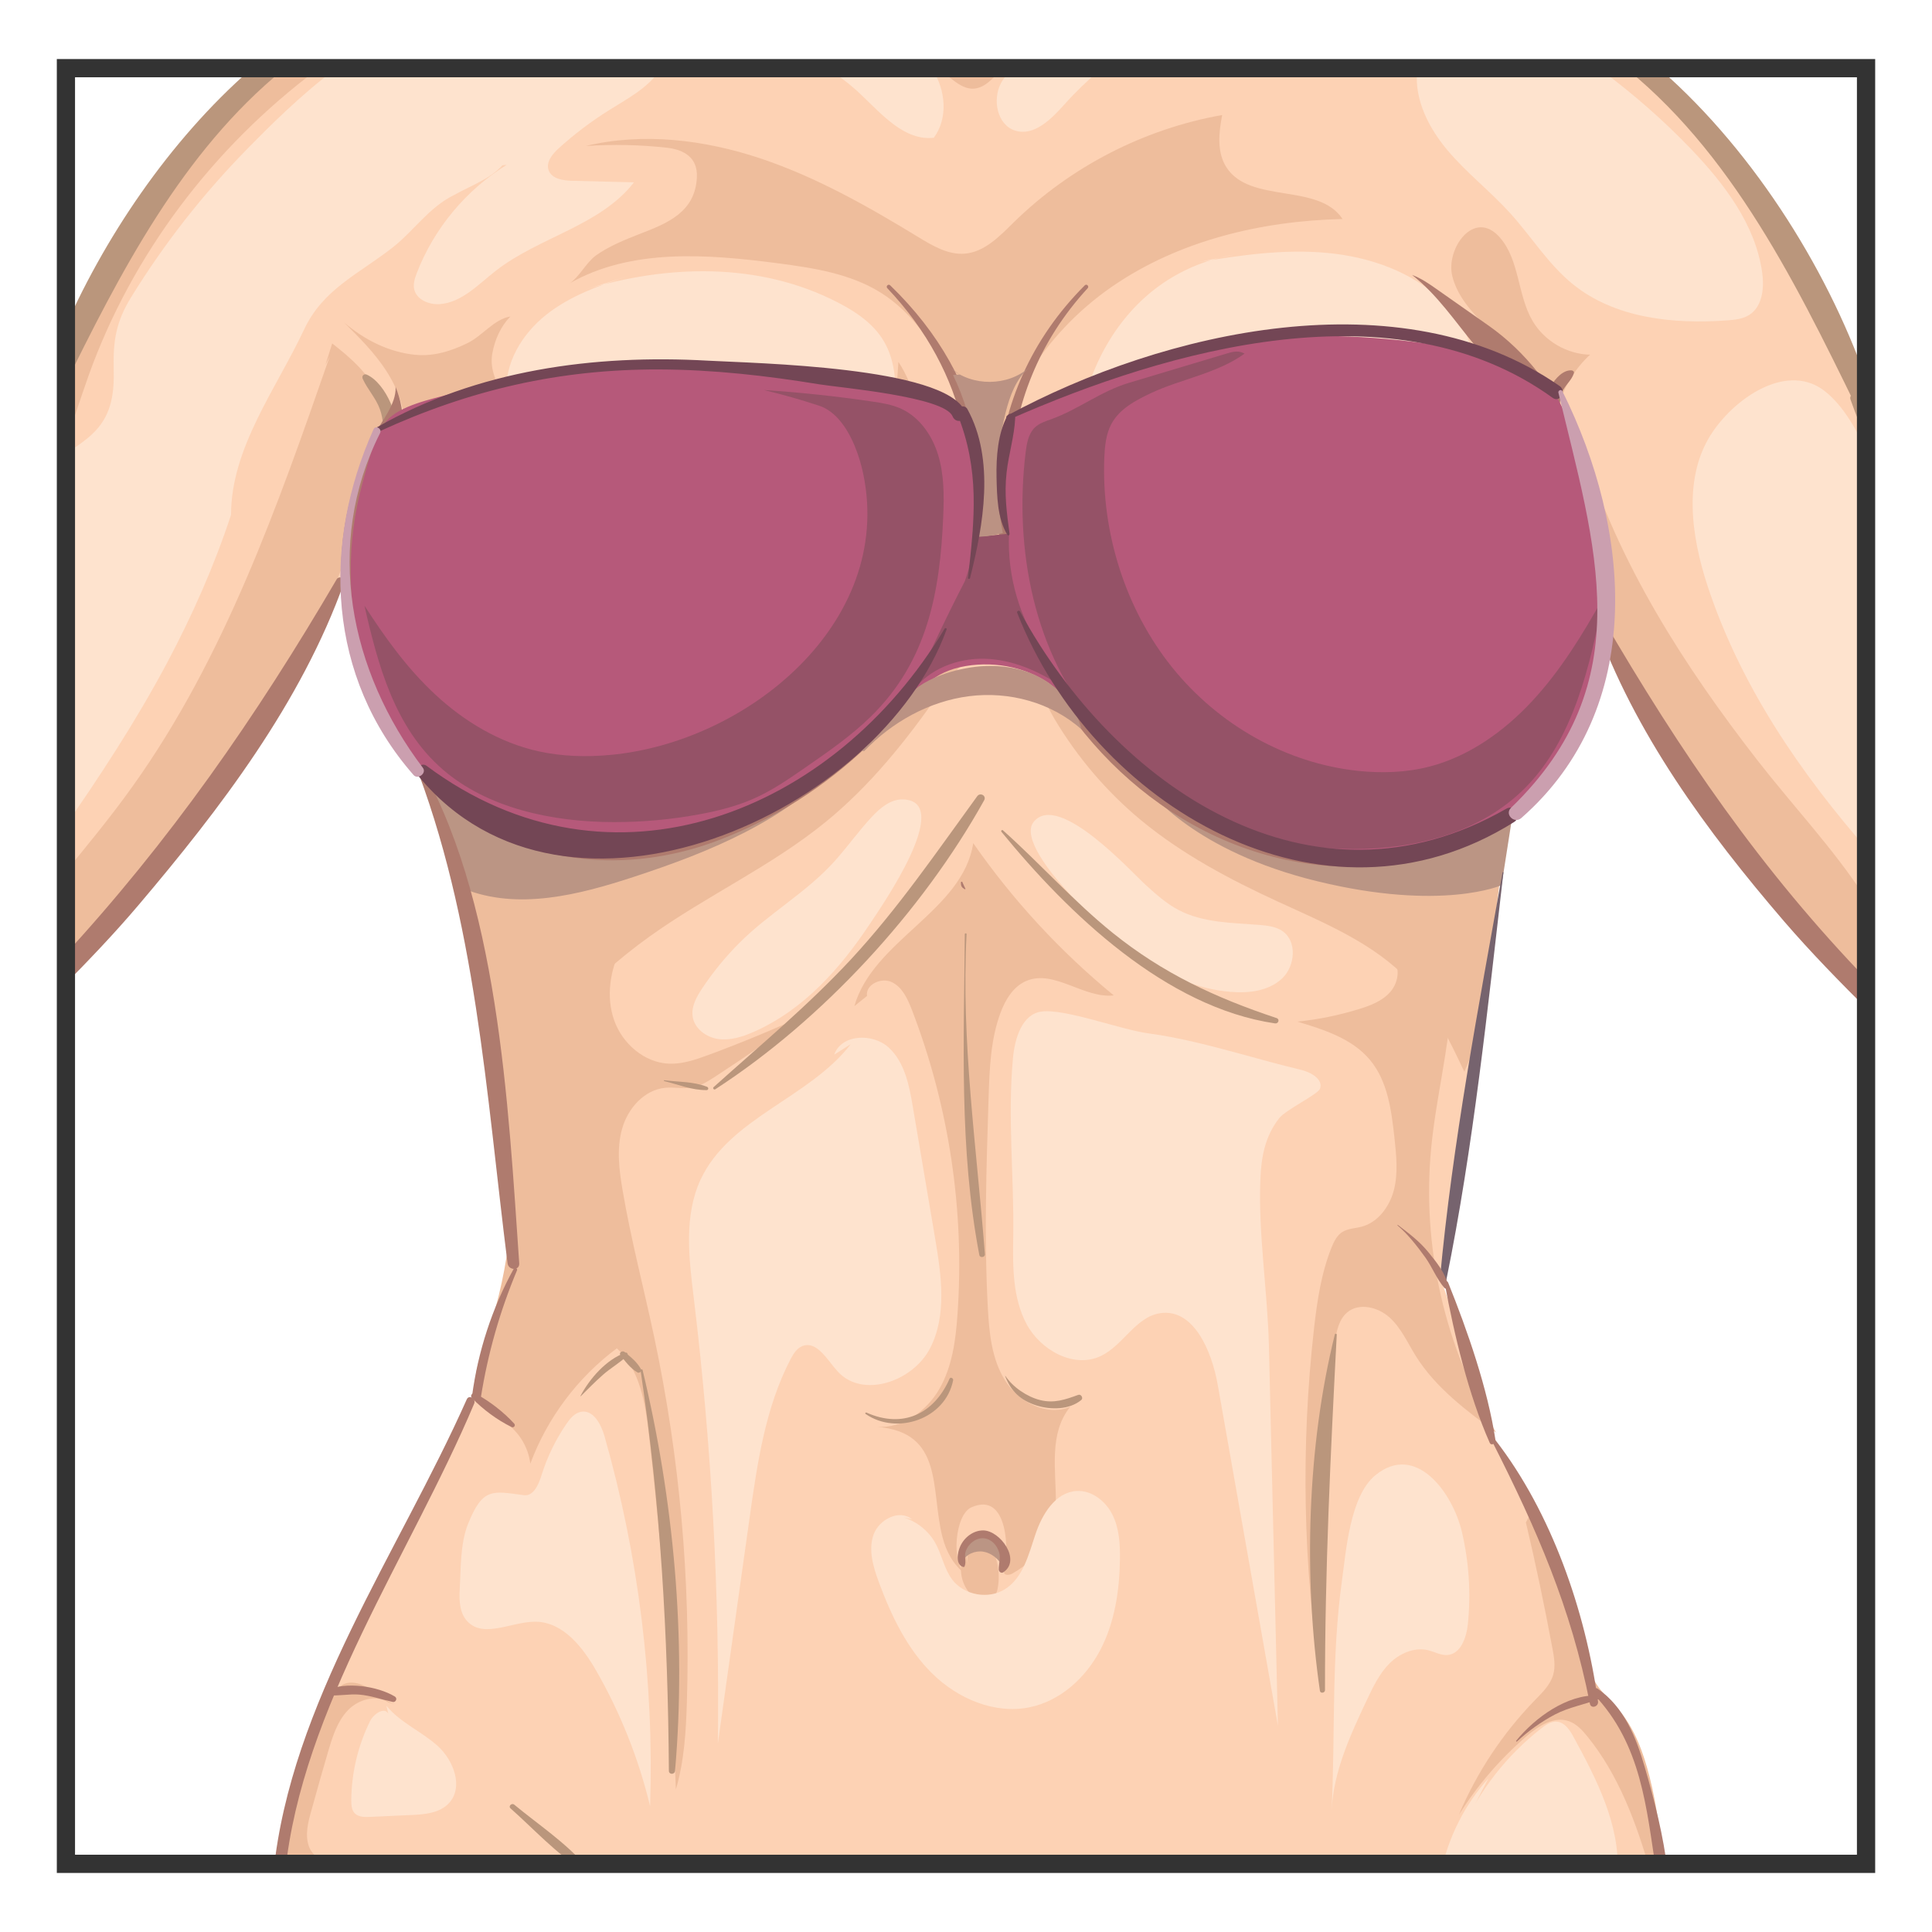 <?xml version="1.0" encoding="utf-8"?>
<!-- Generator: Adobe Illustrator 16.0.0, SVG Export Plug-In . SVG Version: 6.00 Build 0)  -->
<!DOCTYPE svg PUBLIC "-//W3C//DTD SVG 1.1//EN" "http://www.w3.org/Graphics/SVG/1.1/DTD/svg11.dtd">
<svg version="1.1" id="Layer_1" xmlns="http://www.w3.org/2000/svg" xmlns:xlink="http://www.w3.org/1999/xlink" x="0px" y="0px"
	 width="85px" height="85px" viewBox="0 0 85 85" enable-background="new 0 0 85 85" xml:space="preserve">
<g>
	<path fill="#FDD2B4" d="M77.875,9.71c0,0-2.023-3.729-4.9-6.391c-0.094-0.088-0.201-0.168-0.303-0.252H11.436
		c-0.924,0.934-3.34,3.459-5.363,6.322c-1.375,1.949-2.561,4.598-3.367,6.636v26.37l4.008-4.135l6.285-9.588l2.344-3.196
		c0,0,0.744,2.663,1.17,3.941c0.428,1.277,2.023,3.835,2.023,3.835l1.066,3.408l1.918,7.563l1.064,11.399l-0.852,2.663l-0.854,3.195
		l-5.006,9.907l-2.023,4.688l-1.545,6.275h60.896c-0.256-1.382-0.51-2.764-0.76-4.146c-0.428-2.345-2.238-3.517-2.238-3.517
		s-1.064-4.581-1.705-6.072c-0.639-1.49-2.875-5.325-2.875-5.325l-0.959-3.41l-1.279-3.621l0.959-5.753l1.918-14.596
		c0,0,1.812-2.877,2.557-3.729c0.746-0.853,1.387-4.474,1.387-4.474l3.301,5.112l5.115,7.243l3.635,3.524V18.863
		c-0.107-0.478-0.316-1.346-0.652-2.555C81.07,14.397,77.875,9.71,77.875,9.71z"/>
	<path fill="#EEBD9C" d="M16.631,17.395c-0.391-0.95-1.205-1.653-2.016-2.285c-0.1,0.314-0.199,0.629-0.297,0.943l0.188-0.371
		c-2.287,6.573-4.623,13.248-8.67,18.91c-0.98,1.374-2.057,2.677-3.131,3.981v4.081c1.713-1.754,3.246-3.692,4.852-5.52
		c0.887-1.01,1.773-2.021,2.598-3.081c2.979-3.842,4.588-8.111,6.203-12.629C16.82,20.128,17.156,18.67,16.631,17.395z
		 M11.602,3.067c-0.348,0.288-0.688,0.586-1.012,0.897c-2.842,2.728-4.904,6.159-6.693,9.669c-0.414,0.809-0.807,1.627-1.191,2.448
		v3.742c0.465-1.072,0.799-2.205,1.195-3.31C5.82,11.169,9.396,6.466,13.941,3.067H11.602L11.602,3.067z M41.289,3.067
		c0.162,0.112,0.33,0.219,0.484,0.338c0.303,0.234,0.629,0.494,1.01,0.496c0.506,0.004,0.887-0.437,1.234-0.805
		c0.01-0.011,0.021-0.02,0.031-0.029H41.289L41.289,3.067z M29.338,6.499c0.764,0.086,1.365,0.437,1.322,1.307
		c-0.076,1.535-1.301,2.018-2.521,2.489c-0.658,0.257-1.336,0.53-1.918,0.942c-0.428,0.305-0.779,1.012-1.178,1.239
		c2.715-1.558,6.07-1.298,9.174-0.894c1.568,0.205,3.184,0.453,4.525,1.289c1.438,0.896,2.412,2.385,3.102,3.934
		c0.688,1.548,1.135,3.194,1.793,4.757c0.152-3.579,2.32-6.895,5.266-8.937c2.943-2.039,6.582-2.907,10.164-2.99
		c-1.061-1.607-4.064-0.654-5.107-2.271c-0.43-0.664-0.34-1.526-0.189-2.304c-3.434,0.608-6.668,2.272-9.158,4.71
		c-0.625,0.612-1.287,1.314-2.16,1.389c-0.732,0.062-1.412-0.34-2.039-0.721c-2.219-1.354-4.5-2.648-6.965-3.471
		c-2.467-0.821-5.152-1.148-7.68-0.544C26.957,6.343,28.152,6.368,29.338,6.499z"/>
	<path fill="#EEBD9C" d="M49.52,33.297c-0.82-0.801-1.811-1.539-2.582-2.363c-0.842-0.896-1.242-2.345-1.623-3.489
		c-0.809-2.437-1.664-5.414-1.729-7.996c0.133,5.473-2.523,10.939-6.912,14.214c-2.535,1.893-5.625,3.068-8.787,3.188
		c-3.16,0.12-6.377-0.846-8.859-2.808c1.627,4.789,2.527,9.795,2.672,14.851c1.699-3.037,4.076-5.689,6.908-7.713
		c2.494-1.781,5.328-3.072,7.705-5.008c1.955-1.591,3.551-3.578,4.988-5.648c0.482-0.692,0.994-1.435,1.779-1.744
		c1.887-0.746,2.637,1.72,3.326,2.871c1.006,1.681,2.291,3.19,3.799,4.438c1.803,1.489,3.887,2.598,6.012,3.575
		c2.064,0.951,4.248,1.838,5.797,3.505c1.061,1.142,1.744,2.573,2.41,3.98c0.76-1.684,0.984-3.548,1.201-5.381
		c0.275-2.313,0.551-4.629,0.826-6.943c-2.311,2.278-5.914,2.562-9.143,2.247c-1.555-0.151-3.129-0.42-4.51-1.146
		C51.553,35.272,50.527,34.278,49.52,33.297L49.52,33.297z"/>
	<path fill="#EEBD9C" d="M27.334,41.698c-0.494,0.979-0.678,2.147-0.316,3.183c0.361,1.034,1.332,1.877,2.426,1.917
		c0.586,0.021,1.156-0.176,1.707-0.378c1.428-0.525,2.834-1.108,4.217-1.745c-1.281,0.935-2.588,1.835-3.916,2.701
		c-0.307,0.197-0.623,0.398-0.982,0.467c-0.398,0.075-0.811-0.024-1.215,0.017c-0.918,0.094-1.631,0.907-1.883,1.793
		s-0.133,1.829,0.023,2.737c0.371,2.172,0.936,4.306,1.393,6.463c1.115,5.268,1.596,10.648,1.432,16.029
		c-0.039,1.295-0.117,2.602-0.484,3.843c-0.193-5.215-0.588-10.421-1.186-15.604c-0.156-1.373-0.391-2.867-1.412-3.8
		c-1.721,1.28-3.061,3.066-3.807,5.077c-0.082-0.708-0.479-1.375-1.062-1.785c-0.34-0.236-0.742-0.397-1.016-0.713
		c-0.604-0.7-0.291-1.768,0.016-2.643c1.025-2.946,1.592-6.146,0.945-9.198c-0.152-0.719-0.371-1.435-0.354-2.168
		c0.016-0.614,0.197-1.213,0.432-1.779c0.979-2.352,2.961-4.267,5.348-5.157c0.006,0.318-0.178,0.635-0.455,0.79L27.334,41.698
		L27.334,41.698z M61.277,42.189c0.35,0.396,0.24,1.05-0.107,1.448c-0.346,0.4-0.865,0.6-1.371,0.756
		c-0.885,0.274-1.797,0.46-2.719,0.555c1.172,0.352,2.414,0.747,3.197,1.688c0.781,0.94,0.943,2.233,1.076,3.449
		c0.08,0.751,0.16,1.521-0.023,2.256c-0.186,0.732-0.693,1.435-1.424,1.628c-0.289,0.077-0.607,0.077-0.859,0.24
		c-0.232,0.152-0.363,0.421-0.467,0.68c-0.453,1.135-0.633,2.357-0.77,3.57c-0.584,5.182-0.482,10.418,0.301,15.572
		c-0.4-5.011-0.191-10.052,0.619-15.014c0.076-0.468,0.182-0.975,0.543-1.278c0.525-0.44,1.363-0.232,1.867,0.229
		c0.508,0.463,0.789,1.113,1.152,1.694c0.867,1.388,2.215,2.396,3.531,3.367c-2.252-3.718-3.271-8.168-2.859-12.494
		c0.207-2.178,0.764-4.313,0.904-6.495c0.08-1.239-0.156-2.766-1.314-3.213l-1.018,0.969c0.211,0.548,0.531,1.048,0.941,1.469
		L61.277,42.189L61.277,42.189z M38.145,43.818c-0.076-0.506,0.631-0.831,1.092-0.608c0.461,0.221,0.693,0.733,0.879,1.211
		c1.639,4.249,2.332,8.859,2.01,13.402c-0.078,1.134-0.23,2.296-0.795,3.279c-0.562,0.986-1.629,1.76-2.76,1.672
		c2.984,0.234,2.355,2.777,2.898,4.867c0.162,0.623,0.484,1.227,1.004,1.604c-0.629-0.459-0.467-2.599,0.26-2.926
		c1.645-0.738,1.668,1.992,1.439,2.854c0.006,0.148,0.238,0.132,0.367,0.057c1.244-0.71,1.9-1.76,1.914-3.132
		c0.014-1.387-0.324-3.035,0.633-4.204c-1.031,0.433-2.266-0.208-2.863-1.155c-0.596-0.945-0.705-2.111-0.764-3.229
		c-0.164-3.073-0.062-6.155,0.035-9.232c0.041-1.255,0.086-2.533,0.521-3.711c0.217-0.584,0.566-1.169,1.141-1.411
		c1.223-0.517,2.525,0.784,3.846,0.638c-2.359-1.938-4.441-4.192-6.184-6.7c-0.453,2.978-4.406,4.273-5.229,7.172L38.145,43.818
		L38.145,43.818z M13.951,82.355c0.141-0.193,0.303-0.355,0.496-0.453c-0.363-0.021-0.732-0.312-0.859-0.677
		c-0.176-0.501-0.035-1.052,0.109-1.562c0.248-0.893,0.496-1.784,0.76-2.673c0.188-0.629,0.398-1.279,0.855-1.752
		c0.457-0.471,1.234-0.696,1.781-0.336l0.336,0.091c-0.434-0.104-0.773-0.433-1.146-0.678c-0.373-0.247-0.879-0.409-1.254-0.168
		c-0.215,0.14-0.336,0.379-0.449,0.608c-1.006,2.062-2.033,4.2-2.143,6.494c-0.018,0.367-0.016,0.737-0.035,1.104L13.951,82.355
		L13.951,82.355z M67.539,74.791c-1.422,1.462-2.561,3.176-3.354,5.054c0.812-1.296,1.816-2.463,2.979-3.46
		c0.525-0.45,1.211-0.892,1.865-0.658c0.326,0.115,0.574,0.382,0.793,0.65c1.402,1.718,2.17,3.832,2.793,5.979h0.498
		c-0.016-1.412-0.191-2.822-0.541-4.189c-0.271-1.064-0.656-2.13-1.371-2.964c-0.293-0.344-0.639-0.645-0.9-1.014
		c-0.559-0.792-0.666-1.805-0.885-2.75c-0.287-1.233-0.787-2.409-1.477-3.472c-0.326-0.499-0.707-1.105-0.447-1.643l-0.359,0.656
		c0.436,1.838,0.822,3.688,1.168,5.544c0.072,0.383,0.143,0.783,0.033,1.159C68.207,74.126,67.859,74.463,67.539,74.791z"/>
	<path fill="#EEBD9C" d="M42.479,68.254c-0.338,0.583-0.244,1.384,0.217,1.874c0.256,0.27,0.713,0.436,0.99,0.186
		c0.135-0.12,0.186-0.306,0.217-0.482c0.104-0.632-0.016-1.299-0.332-1.854c-0.051-0.091-0.109-0.182-0.197-0.24
		c-0.246-0.166-0.602,0.017-0.729,0.282c-0.125,0.27-0.088,0.582-0.049,0.875L42.479,68.254z M51.176,31.846
		c1.092,0.898,2.332,1.644,3.705,1.982c1.9,0.468,3.914,0.12,5.771-0.498c1.045-0.35,2.068-0.787,2.975-1.414
		c0.564-0.392,1.127-0.818,1.574-1.344c0.48-0.558,0.613-1.212,0.742-1.927c0.281-1.562,0.174-3.196-0.318-4.706
		c0.285,0.384,0.734,0.815,1.17,0.614c0.285-0.133,0.391-0.479,0.443-0.79c0.307-1.784,0.053-3.863-0.867-5.426
		c-0.537-0.905-1.258-1.815-1.186-2.866c0.012-0.177,0.986,0.336,1.053,0.381c0.334,0.229,0.58,0.491,0.832,0.813
		c0.467,0.601,0.846,1.266,1.123,1.975c0.576,1.479,1.193,2.857,1.473,4.452c0.383,2.191,0.355,4.474-0.256,6.612
		c-0.348,1.215-0.887,2.378-1.607,3.417c-0.615,0.887-1.545,2.103-2.604,2.465c0.066-0.271,0.111-0.572-0.014-0.823
		c-0.33-0.658-0.996,0.022-1.385,0.227c-2.092,1.098-4.504,1.565-6.855,1.368c-4.863-0.406-9.398-5.22-10.578-9.8
		c-0.357-1.387-0.67-2.655-0.705-4.093c-0.035-1.467,0.098-2.938,0.396-4.374c-0.277,1.336-0.094,2.748-0.029,4.084
		c0.059,1.217,0.438,2.479,0.869,3.614C47.779,28.127,49.246,30.253,51.176,31.846L51.176,31.846z M21.707,34.272
		c-0.605-0.338-1.17-0.743-1.686-1.207c-0.605-0.544-1.078-1.218-1.502-1.912c-0.416-0.68-0.744-1.412-1.02-2.157
		c-0.469-1.269-0.787-2.606-0.883-3.956c-0.127-1.842,0.643-3.426,1.033-5.188c0.064-0.295,0.123-0.593,0.143-0.895
		c0.057-0.938-0.293-1.865-0.805-2.653c-0.512-0.789-1.186-1.458-1.852-2.121c0.879,0.757,1.963,1.309,3.115,1.425
		c0.822,0.084,1.602-0.159,2.33-0.519c0.641-0.313,1.156-1.046,1.873-1.164c-0.426,0.437-0.684,1.02-0.793,1.62
		c-0.137,0.749,0.234,1.36,0.549,2.012c0.316,0.654,0.869,1.237,1.596,1.413c-0.883,0.802-1.447,1.791-1.443,2.968
		c0.006,1.429-0.154,2.832,0.094,4.254c0.262,1.49,0.977,2.979,2.252,3.793c1.461,0.933,3.357,0.815,5.033,0.38
		c3.391-0.881,6.529-3.053,8.117-6.176c1.283-2.522,1.486-5.439,1.668-8.267c0.756,1.15,1.018,2.56,1.104,3.935
		c0.201,3.185-0.477,6.447-2.111,9.187c-1.637,2.736-4.254,4.918-7.309,5.837C28.064,35.825,24.57,35.871,21.707,34.272
		L21.707,34.272z M65.994,10.456c-1.133-1.309-2.4,0.492-2.098,1.697c0.215,0.854,0.82,1.551,1.449,2.165
		c1.162,1.137,2.512,2.166,3.203,3.639c0.23-0.896,0.727-1.726,1.408-2.352c-1.021-0.023-2.014-0.605-2.531-1.489
		C66.758,12.979,66.861,11.454,65.994,10.456z M82.256,39.758c-0.072-0.109-0.154-0.213-0.227-0.321
		c-1.383-2.118-3.154-3.988-4.717-5.997c-3.205-4.125-6.082-8.604-7.648-13.629l-0.146-0.146c0.092-0.009-0.008-0.168-0.082-0.116
		c-0.072,0.052-0.059,0.163-0.035,0.25c0.418,1.614,0.678,3.265,0.779,4.928c0.061,0.991,0.064,1.997,0.32,2.956
		c0.281,1.046,0.846,1.989,1.414,2.91c2.477,4.008,5.176,7.921,8.57,11.188c0.576,0.557,1.174,1.092,1.77,1.625v-3.647H82.256z"/>
	<path fill="#FEE3CE" d="M27.676,12.135c-1.291,0.415-2.598,0.878-3.656,1.722c-1.062,0.846-1.848,2.149-1.73,3.5
		c0.043,0.5,0.225,1.014,0.607,1.339c0.777,0.665,1.973,0.312,2.965,0.563c1.127,0.285,1.945,1.48,1.803,2.635
		c-0.027,0.221-0.084,0.45-0.014,0.661c0.066,0.202,0.242,0.35,0.42,0.468c1.01,0.67,2.348,0.709,3.498,0.325
		c1.148-0.385,2.135-1.148,3.004-1.995c0.432-0.421,0.91-0.889,1.223-1.408c0.199-0.334,0.264-1,0.52-1.263
		c0.793-0.816,1.705,0.245,1.98,1.045c0.367,1.067,0.312,2.275-0.152,3.305c0.678-1.59,1.092-3.278,1.225-5.002
		c0.08-1.03,0.043-2.126-0.484-3.018c-0.521-0.885-1.455-1.44-2.383-1.882c-3.477-1.653-7.521-1.443-11.1-0.279L27.676,12.135
		L27.676,12.135z M54.314,11.202c-1.115,0.184-2.18,0.604-3.115,1.235c-2.25,1.522-3.576,4.197-3.783,6.905
		c-0.205,2.706,0.627,5.426,2,7.768c-0.225-0.696-0.453-1.406-0.459-2.14c-0.008-0.731,0.24-1.503,0.814-1.958
		c0.395-0.312,0.898-0.448,1.395-0.544c2.721-0.531,5.527-0.164,8.273,0.205c-0.146-1.176,0.002-2.48,0.816-3.34
		s2.439-0.969,3.09,0.021c1.141-1.193,1.795-2.99,1.209-4.532c-0.227-0.595-0.617-1.113-1.072-1.558
		c-1.352-1.314-3.238-1.969-5.115-2.139c-1.877-0.172-3.766,0.097-5.623,0.406L54.314,11.202L54.314,11.202z M21.826,3.067h-7.111
		C13.203,4.202,11.812,5.6,10.879,6.55c-1.939,1.977-3.66,4.17-5.111,6.529c-0.66,1.072-0.795,1.906-0.766,3.141
		c0.025,1.019-0.068,1.958-0.805,2.739c-0.43,0.457-0.986,0.771-1.492,1.144v16.476c1.674-2.396,3.273-4.841,4.648-7.421
		c1.109-2.087,2.074-4.262,2.812-6.51c0-2.94,1.984-5.535,3.211-8.145c0.84-1.789,2.383-2.43,3.891-3.609
		c0.934-0.73,1.592-1.755,2.686-2.302c0.865-0.487,1.918-0.813,2.412-1.677c0.529-0.918,0.205-2.074-0.176-3.064
		C22.078,3.561,21.955,3.306,21.826,3.067z M22.529,34.575c1.953,0.727,4.125,0.715,6.156,0.254c2.029-0.459,3.939-1.347,5.771-2.34
		c1.395-0.756,2.824-1.649,3.533-3.067c-0.174,0.538-0.322,1.085-0.441,1.639c0.305,0.133,0.652-0.033,0.928-0.221
		c1.318-0.896,2.182-2.304,3.006-3.669c-0.945,2.321-2.568,4.331-4.488,5.944c-1.92,1.612-4.135,2.847-6.424,3.868
		c-0.855,0.381-1.746,0.74-2.68,0.77c-0.684,0.02-1.355-0.14-2.021-0.294c-1.219-0.288-2.441-0.576-3.662-0.863
		c0.922,0.03,1.846,0.05,2.77,0.056c0.285,0.002,0.58,0.001,0.84-0.111c0.262-0.114,0.482-0.372,0.461-0.656
		c-0.035-0.461-0.6-0.647-1.055-0.723c-0.662-0.109-1.326-0.219-1.99-0.327L22.529,34.575L22.529,34.575z"/>
	<path fill="#FEE3CE" d="M20.67,3.067c0.648,0.803,1.023,1.824,0.947,2.854c-0.035,0.468-0.168,0.951-0.49,1.291
		c-0.062,0.064-0.139,0.117-0.215,0.168l1.381-0.127c-1.787,1.101-3.199,2.8-3.955,4.758c-0.086,0.227-0.166,0.469-0.117,0.706
		c0.098,0.463,0.646,0.694,1.117,0.664c0.977-0.066,1.709-0.872,2.482-1.474c1.91-1.485,4.588-1.973,6.072-3.885
		c-0.906-0.021-1.812-0.045-2.721-0.068c-0.404-0.01-0.902-0.086-1.035-0.469c-0.125-0.357,0.172-0.713,0.451-0.967
		c0.686-0.619,1.422-1.178,2.205-1.668c0.807-0.505,1.689-0.965,2.23-1.749c0.008-0.011,0.014-0.022,0.021-0.034H20.67L20.67,3.067z
		 M36.49,3.067c0.492,0.323,0.959,0.684,1.385,1.09c0.938,0.889,1.926,2.047,3.209,1.904c0.635-0.855,0.525-2.092-0.053-2.994H36.49
		L36.49,3.067z M44.504,3.067c-0.182,0.176-0.348,0.366-0.467,0.596c-0.387,0.733-0.162,1.841,0.631,2.084
		c0.824,0.256,1.578-0.5,2.154-1.144c0.488-0.548,1.02-1.052,1.572-1.536H44.504L44.504,3.067z M74.418,6.577
		c-1.227-1.283-2.566-2.453-3.994-3.51h-8.066c-0.002,0.021-0.008,0.039-0.012,0.061c-0.119,1.287,0.531,2.535,1.369,3.52
		c0.84,0.985,1.873,1.787,2.74,2.746c0.928,1.028,1.668,2.238,2.744,3.109c1.854,1.501,4.422,1.768,6.801,1.591
		c0.334-0.024,0.682-0.062,0.963-0.241c0.58-0.372,0.662-1.188,0.564-1.87C77.232,9.889,75.877,8.105,74.418,6.577L74.418,6.577z
		 M82.256,20.149c-0.523-1.18-1.137-2.271-1.945-2.919c-1.611-1.297-3.875,0.179-4.959,1.769c-1.32,1.939-0.957,4.559-0.223,6.789
		c1.451,4.393,4.064,8.208,7.127,11.71V20.149L82.256,20.149z M33.166,45.396c2.205-0.974,3.822-2.809,5.127-4.781
		c0.443-0.67,3.711-5.345,1.455-5.444c-0.549-0.024-1.02,0.368-1.393,0.77c-0.566,0.609-1.051,1.29-1.604,1.912
		c-1.25,1.409-2.912,2.313-4.236,3.646c-0.605,0.607-1.15,1.275-1.625,1.99c-0.246,0.37-0.482,0.795-0.416,1.235
		c0.078,0.532,0.6,0.916,1.131,0.989C32.139,45.787,32.674,45.612,33.166,45.396L33.166,45.396z M50.42,38.947
		c-0.635-0.573-3.859-4.148-4.945-2.785c-0.551,0.688,0.857,2.354,1.285,2.834c1.982,2.229,4.418,4.398,7.393,4.643
		c0.797,0.066,1.67-0.041,2.254-0.59c0.582-0.549,0.67-1.646,0.006-2.092c-0.285-0.191-0.643-0.233-0.982-0.262
		c-1.223-0.098-2.506-0.089-3.588-0.664C51.314,39.752,50.863,39.348,50.42,38.947z M40.121,66.841
		c-0.551-0.452-1.453,0.007-1.689,0.68c-0.236,0.671-0.016,1.41,0.23,2.078c0.545,1.474,1.238,2.934,2.359,4.036
		c1.121,1.1,2.736,1.793,4.277,1.478c1.346-0.275,2.463-1.291,3.104-2.509c0.641-1.217,0.85-2.618,0.871-3.992
		c0.01-0.672-0.029-1.365-0.328-1.968s-0.918-1.089-1.588-1.046c-0.932,0.062-1.51,1.029-1.805,1.913
		c-0.297,0.885-0.539,1.893-1.32,2.396c-0.73,0.472-1.805,0.284-2.332-0.403c-0.361-0.475-0.459-1.099-0.75-1.619
		c-0.363-0.65-1.045-1.114-1.783-1.215L40.121,66.841L40.121,66.841z M23.049,65.782c-1.391-0.184-1.811-0.345-2.461,1.273
		c-0.348,0.869-0.311,2.019-0.363,2.886c-0.029,0.498,0.002,1.054,0.352,1.407c0.736,0.75,1.975-0.028,3.025,0.001
		c1.184,0.035,2.035,1.121,2.625,2.147c1.07,1.865,1.871,3.876,2.375,5.968c0.178-5.482-0.5-10.992-2.004-16.269
		c-0.148-0.527-0.49-1.177-1.031-1.083c-0.279,0.05-0.479,0.29-0.639,0.521c-0.484,0.704-0.859,1.478-1.111,2.295
		C23.691,65.33,23.463,65.837,23.049,65.782z M64.314,67.384c-0.404-1.705-2.021-3.947-3.811-2.473
		c-1.117,0.924-1.283,3.352-1.465,4.65c-0.465,3.354-0.291,6.714-0.451,10.081c0.08-1.707,0.82-3.303,1.549-4.849
		c0.27-0.571,0.547-1.154,0.99-1.603c0.445-0.445,1.1-0.736,1.711-0.586c0.285,0.07,0.555,0.233,0.848,0.209
		c0.588-0.051,0.834-0.773,0.895-1.362C64.719,70.092,64.629,68.716,64.314,67.384z M17.084,75.401
		c-0.158-0.321-0.641-0.004-0.801,0.319c-0.537,1.087-0.82,2.281-0.828,3.493c0,0.201,0.014,0.421,0.152,0.564
		c0.162,0.168,0.426,0.169,0.658,0.159c0.604-0.026,1.209-0.055,1.812-0.082c0.6-0.025,1.262-0.081,1.672-0.519
		c0.654-0.697,0.215-1.884-0.496-2.524c-0.709-0.64-1.646-1.022-2.252-1.765L17.084,75.401L17.084,75.401z M63.402,82.355h7.764
		c0.102-2.078-0.922-4.079-1.932-5.929c-0.164-0.302-0.381-0.641-0.723-0.678c-0.264-0.028-0.504,0.137-0.711,0.3
		c-1.502,1.176-2.713,2.721-3.492,4.461l1.174-2.265C64.439,79.397,63.719,80.836,63.402,82.355L63.402,82.355z M37.428,45.941
		c-1.826,2.369-5.332,3.237-6.6,5.946c-0.746,1.597-0.52,3.454-0.307,5.203c0.789,6.508,1.143,13.06,1.062,19.614
		c0.467-3.322,0.936-6.646,1.402-9.968c0.336-2.378,0.688-4.809,1.797-6.938c0.123-0.232,0.271-0.478,0.516-0.575
		c0.637-0.254,1.092,0.601,1.551,1.109c1.1,1.22,3.316,0.448,4.07-1.013c0.752-1.461,0.496-3.215,0.223-4.835
		c-0.328-1.931-0.654-3.861-0.982-5.794c-0.158-0.94-0.357-1.956-1.061-2.603s-2.084-0.59-2.396,0.312L37.428,45.941L37.428,45.941z
		 M54.547,46.358c0.902,0.246,1.801,0.498,2.688,0.709c0.436,0.104,0.994,0.416,0.838,0.837c-0.092,0.243-1.504,0.921-1.795,1.292
		c-0.633,0.814-0.789,1.72-0.828,2.716c-0.096,2.34,0.32,4.927,0.377,7.307c0.133,5.568,0.264,11.138,0.396,16.706
		c-0.883-5.004-1.768-10.007-2.65-15.011c-0.262-1.479-1.062-3.371-2.543-3.137c-1.074,0.17-1.619,1.421-2.604,1.885
		c-1.184,0.557-2.645-0.258-3.262-1.41c-0.615-1.153-0.609-2.526-0.586-3.834c0.043-2.636-0.256-5.229-0.012-7.868
		c0.08-0.864,0.396-1.932,1.258-2.046c1.029-0.138,3.492,0.799,4.695,0.959C51.855,45.643,53.207,45.993,54.547,46.358
		L54.547,46.358z"/>
	<path fill="#BB9584" d="M42.336,68.705C42.5,68.38,42.9,68.21,43.26,68.267c0.359,0.059,0.67,0.315,0.846,0.636
		c0.131-0.444,0-0.978-0.373-1.255c-0.371-0.276-0.973-0.222-1.236,0.16C42.322,68.062,42.314,68.395,42.336,68.705L42.336,68.705
		L42.336,68.705z M20.416,39.105c2.371,0.953,5.059,0.266,7.488-0.533c3.307-1.087,6.682-2.448,9.021-5.028
		c-1.986,2.083-4.963,2.816-7.773,3.43c-0.777,0.169-1.562,0.337-2.355,0.343c-0.602,0.006-1.201-0.082-1.791-0.203
		c-2.285-0.468-4.465-1.442-6.334-2.836c0.615,1.619,1.23,3.238,1.848,4.857L20.416,39.105L20.416,39.105z M50.574,34.798
		c0,0,1.936,2.655,7.412,3.981c5.475,1.327,8.076,0.166,8.076,0.166l0.553-3.54c0,0-2.324,1.882-6.416,2.103
		S50.574,34.798,50.574,34.798L50.574,34.798z"/>
	<path fill="#AF7B6E" d="M18.168,33.37c2.783,7.09,3.215,14.717,4.162,22.211c0.041,0.319,0.537,0.337,0.514,0
		c-0.484-6.966-0.908-16.197-4.557-22.262C18.25,33.26,18.139,33.299,18.168,33.37L18.168,33.37z"/>
	<path fill="#AF7B6E" d="M22.6,55.824c-0.953,1.73-1.57,3.635-1.832,5.594c-0.029,0.219,0.352,0.271,0.389,0.053
		c0.312-1.945,0.83-3.764,1.59-5.584C22.783,55.803,22.645,55.746,22.6,55.824L22.6,55.824z"/>
	<path fill="#AF7B6E" d="M12.549,82.355c0.742-7.214,5.512-13.965,8.312-20.599c0.092-0.219-0.229-0.413-0.326-0.189
		c-2.998,6.733-7.736,13.351-8.5,20.788H12.549z"/>
	<path fill="#AF7B6E" d="M17.373,74.641c-0.746-0.454-2.178-0.675-2.984-0.272c-0.109,0.056-0.043,0.202,0.059,0.213
		c0.449,0.044,0.898-0.064,1.355-0.027c0.512,0.042,0.975,0.214,1.473,0.323C17.414,74.907,17.5,74.72,17.373,74.641z
		 M20.762,61.507c0.496,0.509,1.109,0.964,1.744,1.276c0.098,0.049,0.191-0.066,0.117-0.149c-0.479-0.524-1.084-0.988-1.707-1.324
		C20.791,61.243,20.662,61.402,20.762,61.507z M42.439,68.911c0.086-0.211-0.027-0.425,0.045-0.647
		c0.107-0.336,0.447-0.619,0.807-0.585c0.336,0.032,0.578,0.314,0.668,0.626c0.076,0.263-0.029,0.498-0.016,0.756
		c0.006,0.093,0.111,0.172,0.199,0.113c0.801-0.531-0.135-1.84-0.889-1.842c-0.439,0-0.832,0.309-1.008,0.702
		c-0.117,0.258-0.223,0.812,0.137,0.907C42.408,68.949,42.43,68.933,42.439,68.911z M42.275,38.825c0,0.158,0.029,0.215,0.166,0.296
		c0.027,0.016,0.049-0.023,0.023-0.041c-0.039-0.085-0.078-0.169-0.119-0.255C42.352,38.779,42.275,38.778,42.275,38.825z"/>
	<path fill="#76636E" d="M66.104,38.384c-1.053,5.908-2.207,11.926-2.754,17.9c-0.016,0.161,0.25,0.197,0.281,0.039
		c1.197-5.88,1.82-11.973,2.514-17.935C66.146,38.365,66.107,38.359,66.104,38.384L66.104,38.384z"/>
	<path fill="#AF7B6E" d="M61.479,53.908c0.465,0.394,0.875,0.923,1.229,1.414c0.305,0.425,0.5,0.952,0.84,1.342
		c0.068,0.077,0.176-0.01,0.16-0.095c-0.09-0.528-0.523-1.057-0.855-1.465c-0.402-0.496-0.857-0.831-1.357-1.215L61.479,53.908
		L61.479,53.908z"/>
	<path fill="#AF7B6E" d="M63.562,56.466c0.418,2.261,1.043,4.897,1.977,7.005c0.068,0.158,0.277,0.034,0.256-0.108
		c-0.342-2.264-1.229-4.814-2.084-6.938C63.674,56.332,63.543,56.365,63.562,56.466L63.562,56.466z M66.74,76.618
		c0.488-0.453,1.082-0.879,1.672-1.188c0.623-0.326,1.279-0.425,1.922-0.679c0.082-0.033,0.074-0.155-0.021-0.158
		c-1.375-0.056-2.787,0.985-3.605,1.99C66.688,76.606,66.717,76.639,66.74,76.618L66.74,76.618z"/>
	<path fill="#AF7B6E" d="M72.871,82.355h0.5c-0.178-1.563-0.586-3.16-1.01-4.614c-0.385-1.32-0.908-2.643-2.072-3.445
		c-0.143-0.1-0.295,0.114-0.182,0.233C72.229,76.745,72.43,79.536,72.871,82.355z"/>
	<path fill="#AF7B6E" d="M65.672,63.463c1.932,3.804,3.451,7.285,4.277,11.494c0.047,0.237,0.391,0.131,0.357-0.1
		c-0.547-3.962-2.039-8.304-4.508-11.492C65.74,63.29,65.633,63.387,65.672,63.463z M14.812,25.487
		c-3.549,6.068-7.344,11.525-12.107,16.682v1.295c1.164-1.177,2.311-2.373,3.381-3.635c3.6-4.243,7.17-8.921,9.053-14.202
		C15.209,25.432,14.912,25.315,14.812,25.487L14.812,25.487z"/>
	<path fill="#BA967C" d="M73.062,3.067h-1.449c4.93,4.032,7.762,10.127,10.643,16.04v-1.956
		C80.607,12.181,77.275,6.762,73.062,3.067z"/>
	<path fill="#AF7B6E" d="M82.256,43.223c-4.787-4.934-8.33-10.145-11.771-16.046c-0.1-0.17-0.396-0.061-0.328,0.139
		c1.738,4.928,4.951,9.28,8.332,13.215c1.176,1.365,2.457,2.676,3.768,3.976V43.223L82.256,43.223z"/>
	<path fill="#BA967C" d="M82.256,18.305c-0.146-0.301-0.299-0.595-0.438-0.9c-0.104-0.227-0.488-0.064-0.404,0.17
		c0.252,0.716,0.539,1.426,0.842,2.133V18.305z"/>
	<path fill="#AF7B6E" d="M47.727,12.553c-9.562,9.57,0.047,26.927,13.318,25.5c2.66-0.286,5.195-1.39,6.973-3.429
		c2.354-2.702,3.064-6.482,2.725-9.971c-0.379-3.886-1.977-8.025-5.248-10.325c-0.748-0.525-1.494-1.052-2.242-1.575
		c-0.355-0.252-0.719-0.506-1.127-0.657c1.111,0.873,1.869,2.021,2.76,3.097c0.84,1.014,1.641,2.062,2.34,3.176
		c1.387,2.205,2.312,4.669,2.424,7.288c0.229,5.352-3.123,10.56-8.686,11.319C48.227,38.717,39.199,22.073,47.854,12.68
		C47.93,12.596,47.809,12.471,47.727,12.553L47.727,12.553z"/>
	<path fill="#AF7B6E" d="M69.146,16.296c-0.691-0.062-1.484,1.401-0.975,1.904c0.074,0.072,0.227,0.091,0.297,0
		c0.221-0.277,0.121-0.596,0.246-0.921c0.125-0.326,0.428-0.529,0.529-0.855C69.266,16.355,69.209,16.301,69.146,16.296
		L69.146,16.296z"/>
	<g>
		<path fill="#BA967C" d="M15.957,16.664c0.215,0.473,0.574,0.838,0.756,1.337c0.172,0.464,0.137,0.943,0.268,1.407
			c0.059,0.216,0.363,0.207,0.426,0c0.27-0.891-0.41-2.536-1.27-2.926C16.014,16.428,15.9,16.54,15.957,16.664L15.957,16.664z
			 M22.463,79.563c1.012,0.896,2.01,1.994,3.16,2.705c0.117,0.071,0.219-0.084,0.139-0.179c-0.871-1.021-2.102-1.832-3.135-2.69
			C22.514,79.305,22.35,79.464,22.463,79.563z M25.547,61.43c0.318-0.319,0.643-0.646,0.98-0.944c0.34-0.3,0.742-0.525,1.066-0.839
			c0.057-0.053,0-0.162-0.078-0.135c-0.844,0.3-1.574,1.142-1.979,1.91L25.547,61.43L25.547,61.43z"/>
		<path fill="#BA967C" d="M27.297,59.621c0.221,0.288,0.43,0.57,0.746,0.759c0.096,0.057,0.203-0.057,0.152-0.151
			c-0.174-0.312-0.439-0.522-0.715-0.748C27.387,59.404,27.211,59.508,27.297,59.621L27.297,59.621z"/>
		<path fill="#BA967C" d="M28.184,60.3c0.879,5.925,1.201,11.634,1.244,17.609c0.002,0.177,0.256,0.172,0.271,0
			c0.508-5.814-0.062-11.962-1.428-17.634C28.256,60.219,28.174,60.243,28.184,60.3z M29.219,47.562
			c0.633,0.153,1.201,0.401,1.869,0.399c0.088,0,0.096-0.117,0.02-0.146c-0.627-0.241-1.236-0.206-1.883-0.289
			C29.205,47.523,29.201,47.558,29.219,47.562z M31.467,47.925c4.701-3.043,9.107-7.818,11.832-12.716
			c0.111-0.202-0.174-0.359-0.305-0.179c-1.791,2.461-3.48,4.938-5.557,7.18c-1.885,2.031-3.988,3.772-6.043,5.621
			C31.344,47.876,31.41,47.961,31.467,47.925L31.467,47.925z M42.447,41.099c-0.035,4.743-0.254,9.422,0.639,14.116
			c0.025,0.138,0.256,0.107,0.246-0.033c-0.361-4.677-1.055-9.383-0.807-14.083C42.527,41.05,42.449,41.05,42.447,41.099z
			 M38.086,62.211c1.383,0.948,3.512,0.22,3.848-1.485c0.018-0.089-0.117-0.162-0.158-0.066c-0.676,1.539-2.047,2.205-3.652,1.489
			C38.08,62.13,38.047,62.183,38.086,62.211L38.086,62.211z M44.221,60.538c0.252,0.671,0.682,1.078,1.391,1.3
			c0.625,0.194,1.434,0.189,1.959-0.243c0.102-0.085-0.008-0.271-0.131-0.227c-0.572,0.208-1.062,0.384-1.68,0.229
			c-0.576-0.146-1.193-0.562-1.527-1.062L44.221,60.538z M44.062,36.6c2.947,3.609,7.229,7.717,12.033,8.425
			c0.154,0.022,0.221-0.187,0.066-0.235c-2.68-0.891-4.99-1.964-7.199-3.741c-1.725-1.39-3.188-3.044-4.834-4.516
			C44.082,36.49,44.023,36.554,44.062,36.6L44.062,36.6z M58.729,58.706c-1.223,4.905-1.383,10.692-0.658,15.684
			c0.018,0.128,0.225,0.094,0.223-0.03c-0.004-5.27,0.244-10.387,0.518-15.642C58.812,58.671,58.738,58.661,58.729,58.706
			L58.729,58.706z"/>
	</g>
	<path fill="#AF7B6E" d="M39.039,12.68c7.053,7.447,3.182,18.392-5.514,22.499c-5.703,2.692-12.289,2.617-15.635-3.548
		c-1.23-2.271-1.521-4.845-1.186-7.379c0.307-2.312,1.65-4.927,0.701-7.227c0.031,0.773-0.617,1.483-0.951,2.146
		c-0.326,0.648-0.602,1.323-0.822,2.016c-0.412,1.295-0.629,2.649-0.633,4.007c-0.014,3.923,1.754,7.821,4.855,10.255
		c3.355,2.635,7.764,3.024,11.699,1.542c10.031-3.776,16.404-15.933,7.611-24.438C39.082,12.473,38.959,12.597,39.039,12.68
		L39.039,12.68z"/>
	<path fill="#BA967C" d="M11.01,3.067c-3.553,3.114-6.482,7.444-8.305,11.711v2.474c2.592-5.312,5.33-10.574,9.748-14.185H11.01z"/>
	<path fill="#B6597A" d="M17.27,18.277c-0.096,0.072-0.18,0.148-0.25,0.231c-0.557,0.646-0.854,1.961-1.078,2.769
		c-1.369,4.961-0.035,11.208,4.451,14.185c0.309,0.204,0.627,0.393,0.945,0.581c1.639,0.962,2.898,1.24,4.758,1.304
		c1.713,0.058,3.545-0.033,5.139-0.725c2.988-1.302,5.9-3.203,8.32-5.391c1-0.9,1.463-1.678,2.932-1.927
		c1.365-0.231,2.84,0.085,3.934,0.954c0.607,0.482,1.092,1.104,1.604,1.688c2.875,3.296,6.67,5.77,11.152,5.77
		c2.568,0,5.646-0.382,7.58-2.271c2.293-2.235,3.664-5.146,3.857-8.356c0.184-3.075-0.609-6.143-1.803-8.982
		c-0.867-2.07-2.682-2.397-4.684-2.769c-2.801-0.518-5.672-0.667-8.514-0.496c-3.891,0-7.705,1.678-11.057,3.478
		c-0.227,0.123-0.402,2.159-0.422,2.418c-0.068,0.938,0.029,1.89,0.291,2.792c-0.428,0.087-0.863,0.112-1.299,0.074
		c0.023-1.186-0.059-2.438-0.184-3.614c-0.084-0.801-0.232-2.027-1.059-2.432c-1.121-0.546-2.725-0.516-3.945-0.74
		c-3.459-0.634-7-0.924-10.516-0.741c-2.436,0.126-4.865,0.483-7.213,1.154C19.396,17.465,18.012,17.709,17.27,18.277L17.27,18.277z
		"/>
	<path fill="#955267" d="M50.65,17.289c-0.678,0.323-1.398,0.691-1.76,1.376c-0.232,0.44-0.283,0.961-0.305,1.465
		c-0.133,3.324,0.943,6.69,2.984,9.231c2.043,2.541,5.035,4.224,8.184,4.555c1.045,0.109,2.111,0.075,3.133-0.188
		c1.738-0.448,3.283-1.544,4.533-2.893c1.25-1.35,2.229-2.945,3.131-4.572c-0.594,3.034-1.32,6.252-3.445,8.396
		c-1.961,1.979-4.811,2.691-7.525,2.694c-1.273,0.002-2.543-0.134-3.787-0.403c-0.797-0.172-1.586-0.4-2.32-0.771
		c-0.838-0.425-1.584-1.025-2.322-1.621c-1.006-0.812-2.018-1.628-2.877-2.608c-2.771-3.164-3.67-7.783-3.15-12.052
		c0.049-0.392,0.123-0.812,0.396-1.083c0.203-0.199,0.48-0.28,0.742-0.376c1.191-0.432,2.178-1.228,3.393-1.591
		c1.449-0.433,2.896-0.869,4.346-1.304c0.275-0.083,0.504-0.125,0.754,0.013C53.57,16.422,51.971,16.672,50.65,17.289L50.65,17.289z
		"/>
	<path fill="#955267" d="M36.883,18.428c0.602,0.664,0.949,1.693,1.104,2.457c1.326,6.522-5.115,11.785-11.154,12.33
		c-1.045,0.096-2.113,0.065-3.133-0.159c-1.738-0.385-3.283-1.326-4.533-2.484c-1.25-1.156-2.229-2.527-3.133-3.926
		c0.594,2.605,1.322,5.368,3.447,7.209c1.961,1.698,4.811,2.312,7.525,2.314c1.271,0.001,2.537-0.114,3.785-0.347
		c0.797-0.148,1.588-0.346,2.32-0.664c0.84-0.363,1.586-0.88,2.324-1.393c1.006-0.695,2.018-1.396,2.877-2.238
		c2.5-2.45,3.051-5.488,3.188-8.85c0.037-0.895,0.035-1.804-0.225-2.658c-0.258-0.854-0.812-1.66-1.623-2.034
		c-0.402-0.185-0.846-0.257-1.285-0.32c-1.578-0.233-3.166-0.402-4.758-0.506c0.816,0.195,1.625,0.426,2.422,0.688
		C36.359,17.953,36.641,18.161,36.883,18.428L36.883,18.428z"/>
	<path fill="#955267" d="M42.824,24.849c-0.963,1.827-1.859,3.689-2.684,5.584c0.703-0.992,1.973-1.485,3.188-1.451
		c1.217,0.036,2.377,0.543,3.385,1.225c-0.059-0.528-0.424-0.962-0.734-1.395c-1.104-1.534-1.672-3.445-1.586-5.332
		c-0.514,0.048-1.027,0.098-1.539,0.146c-0.049,0.765-0.223,1.516-0.512,2.226L42.824,24.849z"/>
	<path fill="#BB9283" d="M38.027,33.04c1.223-1.277,2.857-2.188,4.613-2.411c1.754-0.223,3.617,0.276,4.936,1.458
		c-0.254-1.145-1.182-2.07-2.277-2.488c-1.094-0.417-2.328-0.37-3.453-0.044c-0.666,0.193-1.316,0.488-1.816,0.97
		c-0.852,0.818-1.281,2.165-2.406,2.526L38.027,33.04z M41.814,16.191c0.959,0.824,2.529,0.812,3.473-0.029
		c-0.582,0.494-0.861,1.258-1.047,2.001c-0.428,1.725-0.467,3.545-0.119,5.286c-0.324,0.096-0.66,0.148-0.998,0.163
		c-0.084,0.003-0.174,0.001-0.24-0.051c-0.107-0.084-0.092-0.251-0.064-0.387c0.426-2.244,0.107-4.621-0.891-6.675
		c0.102-0.007,0.201-0.015,0.303-0.021L41.814,16.191z"/>
	<path fill="#734655" d="M44.416,23.486c-0.125-0.938-0.236-1.74-0.131-2.688c0.088-0.807,0.344-1.604,0.379-2.408
		c0.008-0.184-0.26-0.254-0.346-0.094c-0.418,0.771-0.492,1.818-0.475,2.689c0.02,0.83,0.033,1.818,0.475,2.544
		C44.354,23.586,44.424,23.546,44.416,23.486z"/>
	<path fill="#734655" d="M44.424,18.447c6.98-3.076,16.969-5.938,23.891-0.941c0.312,0.225,0.623-0.3,0.305-0.521
		c-6.99-4.86-17.447-2.415-24.295,1.293C44.209,18.339,44.311,18.498,44.424,18.447z M44.75,26.956
		c3.312,8.478,13.428,14.517,21.865,9.209c0.367-0.232,0.039-0.804-0.342-0.585c-8.611,4.93-17.213-0.986-21.398-8.679
		C44.838,26.837,44.723,26.882,44.75,26.956L44.75,26.956z M41.561,27.656c-4.846,8.101-14.674,12.087-22.787,6.042
		c-0.285-0.211-0.549,0.224-0.354,0.458c6.488,7.859,20.307,1.624,23.227-6.463C41.664,27.642,41.586,27.611,41.561,27.656z
		 M42.676,25.438c0.592-2.33,1.104-5.225-0.117-7.444c-0.133-0.238-0.559-0.074-0.451,0.189c1.004,2.494,0.775,4.623,0.48,7.242
		C42.582,25.477,42.662,25.485,42.676,25.438z"/>
	<path fill="#734655" d="M16.688,18.98c3.98-1.829,7.93-2.742,12.326-2.726c2.355,0.008,4.703,0.273,7.027,0.654
		c0.881,0.146,5.51,0.539,5.867,1.407c0.162,0.394,0.723,0.164,0.543-0.229c-0.902-1.957-9.234-2.103-11.301-2.218
		c-5.031-0.282-10.141,0.406-14.566,2.931C16.465,18.87,16.568,19.036,16.688,18.98L16.688,18.98z"/>
	<path fill="#CB9FAF" d="M16.434,18.887c-2.281,5.082-2.027,10.892,1.76,15.209c0.191,0.22,0.59-0.078,0.41-0.316
		c-3.217-4.248-4.359-9.801-1.883-14.725C16.818,18.86,16.52,18.691,16.434,18.887z M68.564,17.279
		c1.615,6.743,3.645,12.731-2.084,18.26c-0.301,0.288,0.145,0.722,0.451,0.451c5.529-4.848,4.844-12.693,1.805-18.783
		C68.686,17.108,68.539,17.18,68.564,17.279L68.564,17.279z"/>
	<path fill="#333333" d="M82.5,82.403h-80V2.597h80V82.403L82.5,82.403z M3.301,81.601h78.396V3.399H3.301V81.601z"/>
</g>
</svg>
